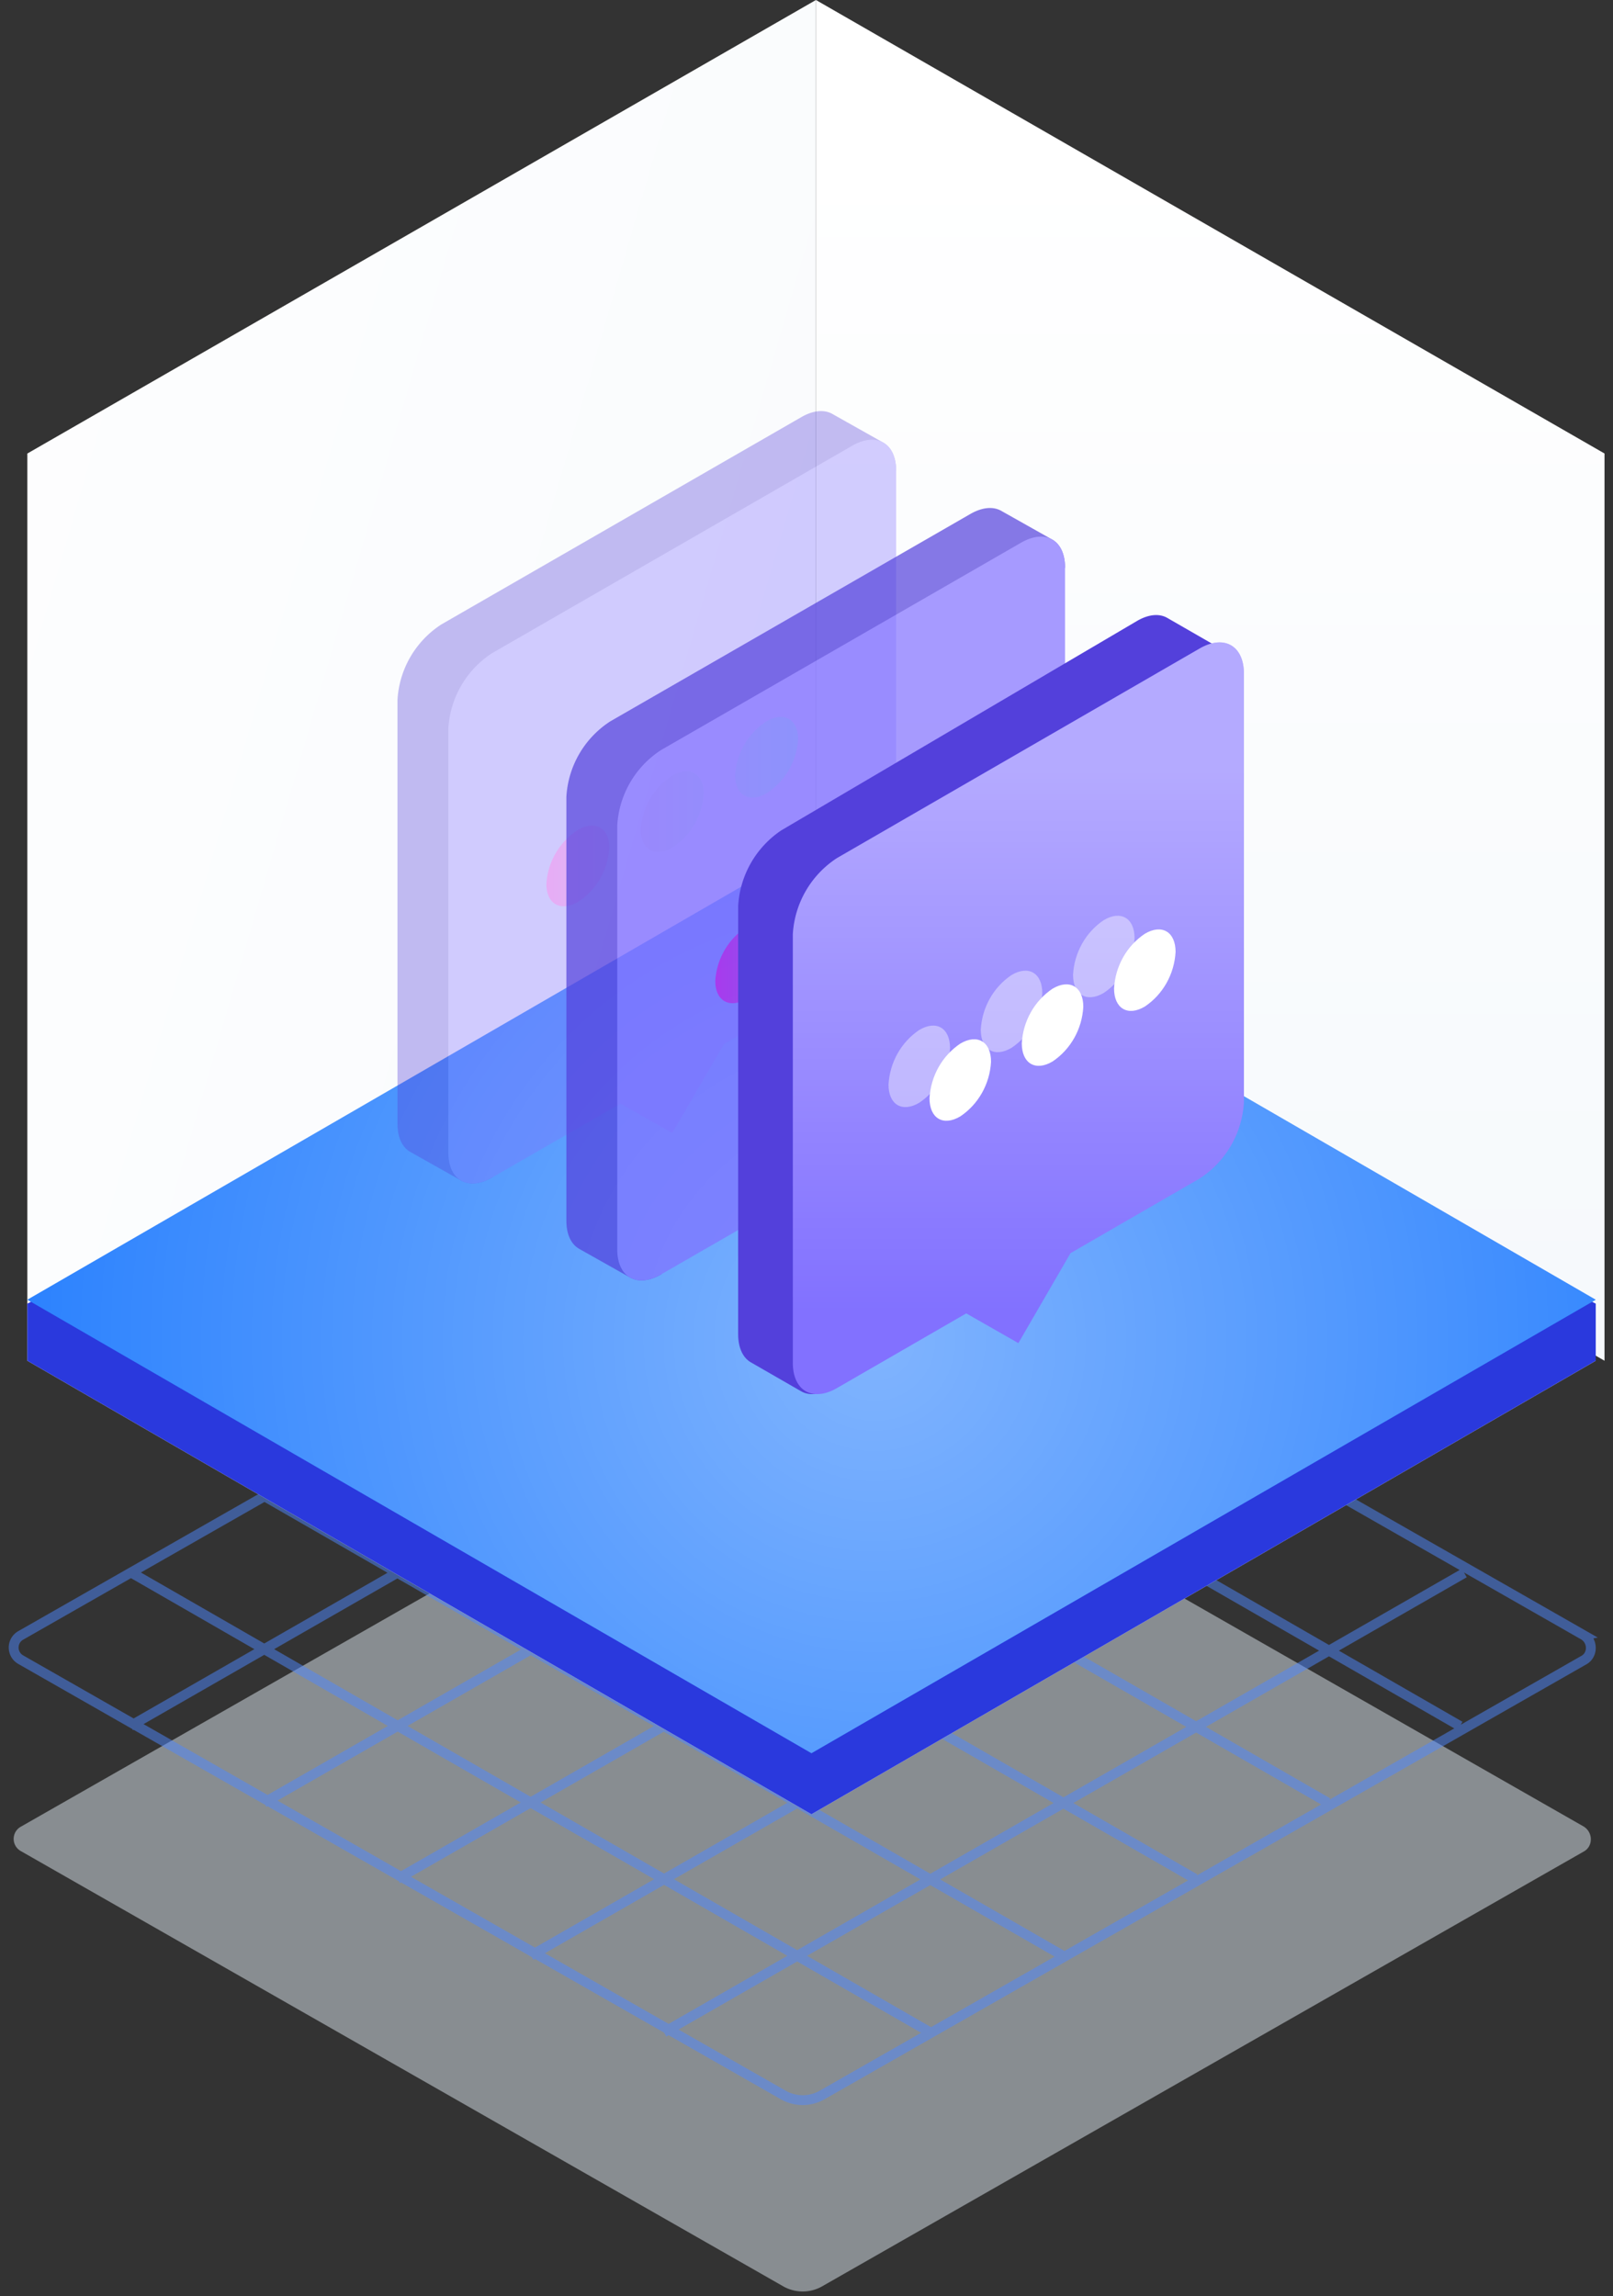 <svg xmlns="http://www.w3.org/2000/svg" xmlns:xlink="http://www.w3.org/1999/xlink" width="118" height="168" viewBox="0 0 118 168">
    <rect x="0" y="0" width="118" height="168" fill="#333333" stroke="none"/>
    <defs>
        <linearGradient id="a" x1="50%" x2="50%" y1="95.821%" y2="10.378%">
            <stop offset="0%" stop-color="#F6F9FC"/>
            <stop offset="100%" stop-color="#FFF"/>
        </linearGradient>
        <linearGradient id="b" x1="171.445%" x2="-45.933%" y1="100%" y2="-10.122%">
            <stop offset="0%" stop-color="#F6F9FC"/>
            <stop offset="100%" stop-color="#FFF"/>
        </linearGradient>
        <linearGradient id="c" x1="46419.419%" x2="51901.43%" y1="68803%" y2="75970%">
            <stop offset="0%" stop-color="#2A39DD"/>
            <stop offset="28%" stop-color="#2449E7"/>
            <stop offset="100%" stop-color="#1670FF"/>
        </linearGradient>
        <radialGradient id="e" cx="54.049%" cy="54.43%" r="140.163%" fx="54.049%" fy="54.43%" gradientTransform="scale(-.578 -1) rotate(-21.73 -3.033 3.842)">
            <stop offset="0%" stop-color="#FFF" stop-opacity=".5"/>
            <stop offset="100%" stop-color="#FFF" stop-opacity="0"/>
        </radialGradient>
        <path id="d" d="M114.738 95.095l-57.376 33.179L0 95.094l57.362-33.19z"/>
        <linearGradient id="f" x1="1389%" x2="5810%" y1="2295.213%" y2="1243.297%">
            <stop offset="0%" stop-color="#5340DB"/>
            <stop offset="100%" stop-color="#E4BCFF"/>
        </linearGradient>
        <linearGradient id="g" x1="2160%" x2="3994%" y1="5692%" y2="5692%">
            <stop offset="0%" stop-color="#8271FF"/>
            <stop offset="100%" stop-color="#E4BCFF"/>
        </linearGradient>
        <linearGradient id="h" x1="0%" y1="50%" y2="50%">
            <stop offset="0%" stop-color="#C317E6"/>
            <stop offset="100%" stop-color="#17B9E6"/>
        </linearGradient>
        <linearGradient id="i" x1="0%" y1="50%" y2="50%">
            <stop offset="0%" stop-color="#C317E6"/>
            <stop offset="100%" stop-color="#17B9E6"/>
        </linearGradient>
        <linearGradient id="j" x1="2160%" x2="3994%" y1="5692%" y2="5692%">
            <stop offset="0%" stop-color="#8271FF"/>
            <stop offset="100%" stop-color="#DCACFD"/>
        </linearGradient>
        <linearGradient id="l" x1="50%" x2="50%" y1="17.82%" y2="87.955%">
            <stop offset="0%" stop-color="#FFF" stop-opacity=".4"/>
            <stop offset="100%" stop-color="#FFF" stop-opacity="0"/>
        </linearGradient>
        <path id="k" d="M58.766 17.445L32.234 32.778A7.134 7.134 0 0 0 29 38.362V69.71c0 2.051 1.448 2.878 3.234 1.845l9.452-5.462 3.814 2.176 3.814-6.584 9.452-5.463A7.134 7.134 0 0 0 62 50.638V19.29c0-2.051-1.448-2.878-3.234-1.845z"/>
    </defs>
    <g fill="none" fill-rule="evenodd">
        <path fill="#DFE8F0" fill-opacity=".5" d="M115.872 133.646L58.722 101 1.53 133.646a1.02 1.02 0 0 0 0 1.79l55.814 31.868a2.881 2.881 0 0 0 2.753 0l55.814-31.868c.629-.39.629-1.362-.04-1.79z"/>
        <g stroke="#4E87FF" stroke-width=".72" opacity=".5">
            <path d="M68.099 92.673L9.547 126.276m68.317-27.99L19.312 131.89m68.317-28.028l-58.552 33.602m68.317-27.989l-58.552 33.603m68.278-27.99L48.568 148.69M48.537 92.75l58.27 33.533m-67.95-27.93l58.272 33.532m-67.99-27.97l58.271 33.533m-67.989-27.931l58.27 33.533M9.704 115.119l58.27 33.533M115.872 119.646L58.722 87 1.53 119.646a1.02 1.02 0 0 0 0 1.79l55.814 31.868a2.881 2.881 0 0 0 2.753 0l55.814-31.868c.629-.39.629-1.362-.04-1.79z"/>
        </g>
        <g fill-rule="nonzero">
            <path fill="#FFF" d="M116.738 99.556L59.362 132.74 2 99.556 59.362 66.37z"/>
            <path fill="url(#a)" d="M115.379 99.556l-57.69-33.181V0l57.69 33.18v66.376z" transform="translate(2)"/>
            <path fill="url(#b)" d="M57.69 66.375L0 99.555V33.182L57.69 0z" transform="translate(2)"/>
            <path fill="url(#c)" d="M114.738 95.38v4.176L57.362 132.74 0 99.556V95.38l57.362-29.01 57.376 29.01z" transform="translate(2)"/>
            <g transform="translate(2)">
                <use fill="#0169FE" xlink:href="#d"/>
                <use fill="url(#e)" xlink:href="#d"/>
            </g>
            <g opacity=".35">
                <path fill="url(#f)" d="M35.592 2.369L31.917.299c-.583-.344-1.394-.3-2.291.217L3.288 15.686a7.054 7.054 0 0 0-3.21 5.525v31.016c0 1.029.37 1.744.966 2.069.017.01 3.66 2.06 3.675 2.07.582.344 1.393.3 2.29-.218l29.548-51.71c0-1.03-.37-1.745-.965-2.069z" transform="translate(29 30)"/>
                <path fill="url(#g)" d="M33.347 2.612L7.01 17.782a7.054 7.054 0 0 0-3.21 5.525v31.015c0 2.03 1.437 2.848 3.21 1.826l9.383-5.404 3.785 2.153 3.786-6.515 9.383-5.404a7.054 7.054 0 0 0 3.21-5.525V4.438c0-2.03-1.437-2.848-3.21-1.826z" transform="translate(29 30)"/>
                <path fill="url(#h)" d="M15.575 32.031a5.057 5.057 0 0 1-2.301 3.961c-1.271.732-2.302.146-2.302-1.31a5.057 5.057 0 0 1 2.302-3.96c1.27-.732 2.301-.146 2.301 1.31zm4.603-5.286a5.057 5.057 0 0 0-2.301 3.96c0 1.456 1.03 2.042 2.301 1.31a5.057 5.057 0 0 0 2.302-3.96c0-1.456-1.03-2.042-2.302-1.31zm6.905-3.977a5.057 5.057 0 0 0-2.302 3.96c0 1.456 1.03 2.042 2.302 1.31a5.057 5.057 0 0 0 2.301-3.96c0-1.456-1.03-2.042-2.301-1.31z" transform="translate(29 30)"/>
            </g>
            <g opacity=".7">
                <path fill="url(#f)" d="M35.948 2.46L32.273.39c-.583-.344-1.393-.3-2.29.217L3.644 15.778a7.054 7.054 0 0 0-3.21 5.525v31.015c0 1.029.37 1.745.965 2.069l3.675 2.07c.583.344 1.393.3 2.29-.217L36.915 4.53c0-1.03-.37-1.745-.966-2.07z" transform="translate(41 37)"/>
                <path fill="url(#g)" d="M33.703 2.703L7.366 17.873a7.054 7.054 0 0 0-3.21 5.525v31.016c0 2.03 1.437 2.847 3.21 1.826l9.383-5.405 3.786 2.153 3.785-6.514 9.383-5.405a7.054 7.054 0 0 0 3.21-5.525V4.53c0-2.03-1.437-2.847-3.21-1.826z" transform="translate(41 37)"/>
                <path fill="url(#i)" d="M15.932 32.123a5.057 5.057 0 0 1-2.302 3.96c-1.271.733-2.301.146-2.301-1.309a5.057 5.057 0 0 1 2.301-3.96c1.271-.733 2.302-.146 2.302 1.309zm4.603-5.287a5.057 5.057 0 0 0-2.302 3.961c0 1.455 1.03 2.041 2.302 1.31a5.057 5.057 0 0 0 2.301-3.961c0-1.456-1.03-2.042-2.301-1.31zm6.904-3.977a5.057 5.057 0 0 0-2.301 3.96c0 1.456 1.03 2.042 2.301 1.31a5.057 5.057 0 0 0 2.302-3.96c0-1.456-1.03-2.042-2.302-1.31z" transform="translate(41 37)"/>
            </g>
            <path fill="url(#f)" d="M60.047 17.312l-3.627-2.088c-.575-.347-1.375-.303-2.26.219L28.168 30.745A7.147 7.147 0 0 0 25 36.317v31.285c0 1.037.365 1.76.953 2.086.017.01 3.611 2.08 3.627 2.088.575.347 1.375.303 2.26-.219L61 19.398c0-1.037-.365-1.76-.953-2.086z" transform="translate(29 30)"/>
            <g transform="translate(29 30)">
                <use fill="url(#j)" xlink:href="#k"/>
                <use fill="url(#l)" xlink:href="#k"/>
            </g>
            <path fill="#FFF" fill-opacity=".4" d="M69.5 76.68c-.088 1.627-.924 3.114-2.25 4.001-1.243.74-2.25.148-2.25-1.323.088-1.627.924-3.114 2.25-4.002 1.243-.74 2.25-.147 2.25 1.323zm4.5-5.343c-1.326.888-2.162 2.375-2.25 4.003 0 1.47 1.007 2.062 2.25 1.323 1.326-.888 2.162-2.375 2.25-4.003 0-1.47-1.007-2.062-2.25-1.323zm6.75-4.018c-1.326.887-2.162 2.374-2.25 4.002 0 1.47 1.007 2.063 2.25 1.323 1.326-.888 2.162-2.375 2.25-4.002 0-1.47-1.007-2.063-2.25-1.323z"/>
            <path fill="#FFF" d="M72.5 77.68c-.088 1.627-.924 3.114-2.25 4.001-1.243.74-2.25.148-2.25-1.323.088-1.627.924-3.114 2.25-4.002 1.243-.74 2.25-.147 2.25 1.323zm4.5-5.343c-1.326.888-2.162 2.375-2.25 4.003 0 1.47 1.007 2.062 2.25 1.323 1.326-.888 2.162-2.375 2.25-4.003 0-1.47-1.007-2.062-2.25-1.323zm6.75-4.018c-1.326.887-2.162 2.374-2.25 4.002 0 1.47 1.007 2.063 2.25 1.323 1.326-.888 2.162-2.375 2.25-4.002 0-1.47-1.007-2.063-2.25-1.323z"/>
        </g>
    </g>
</svg>
